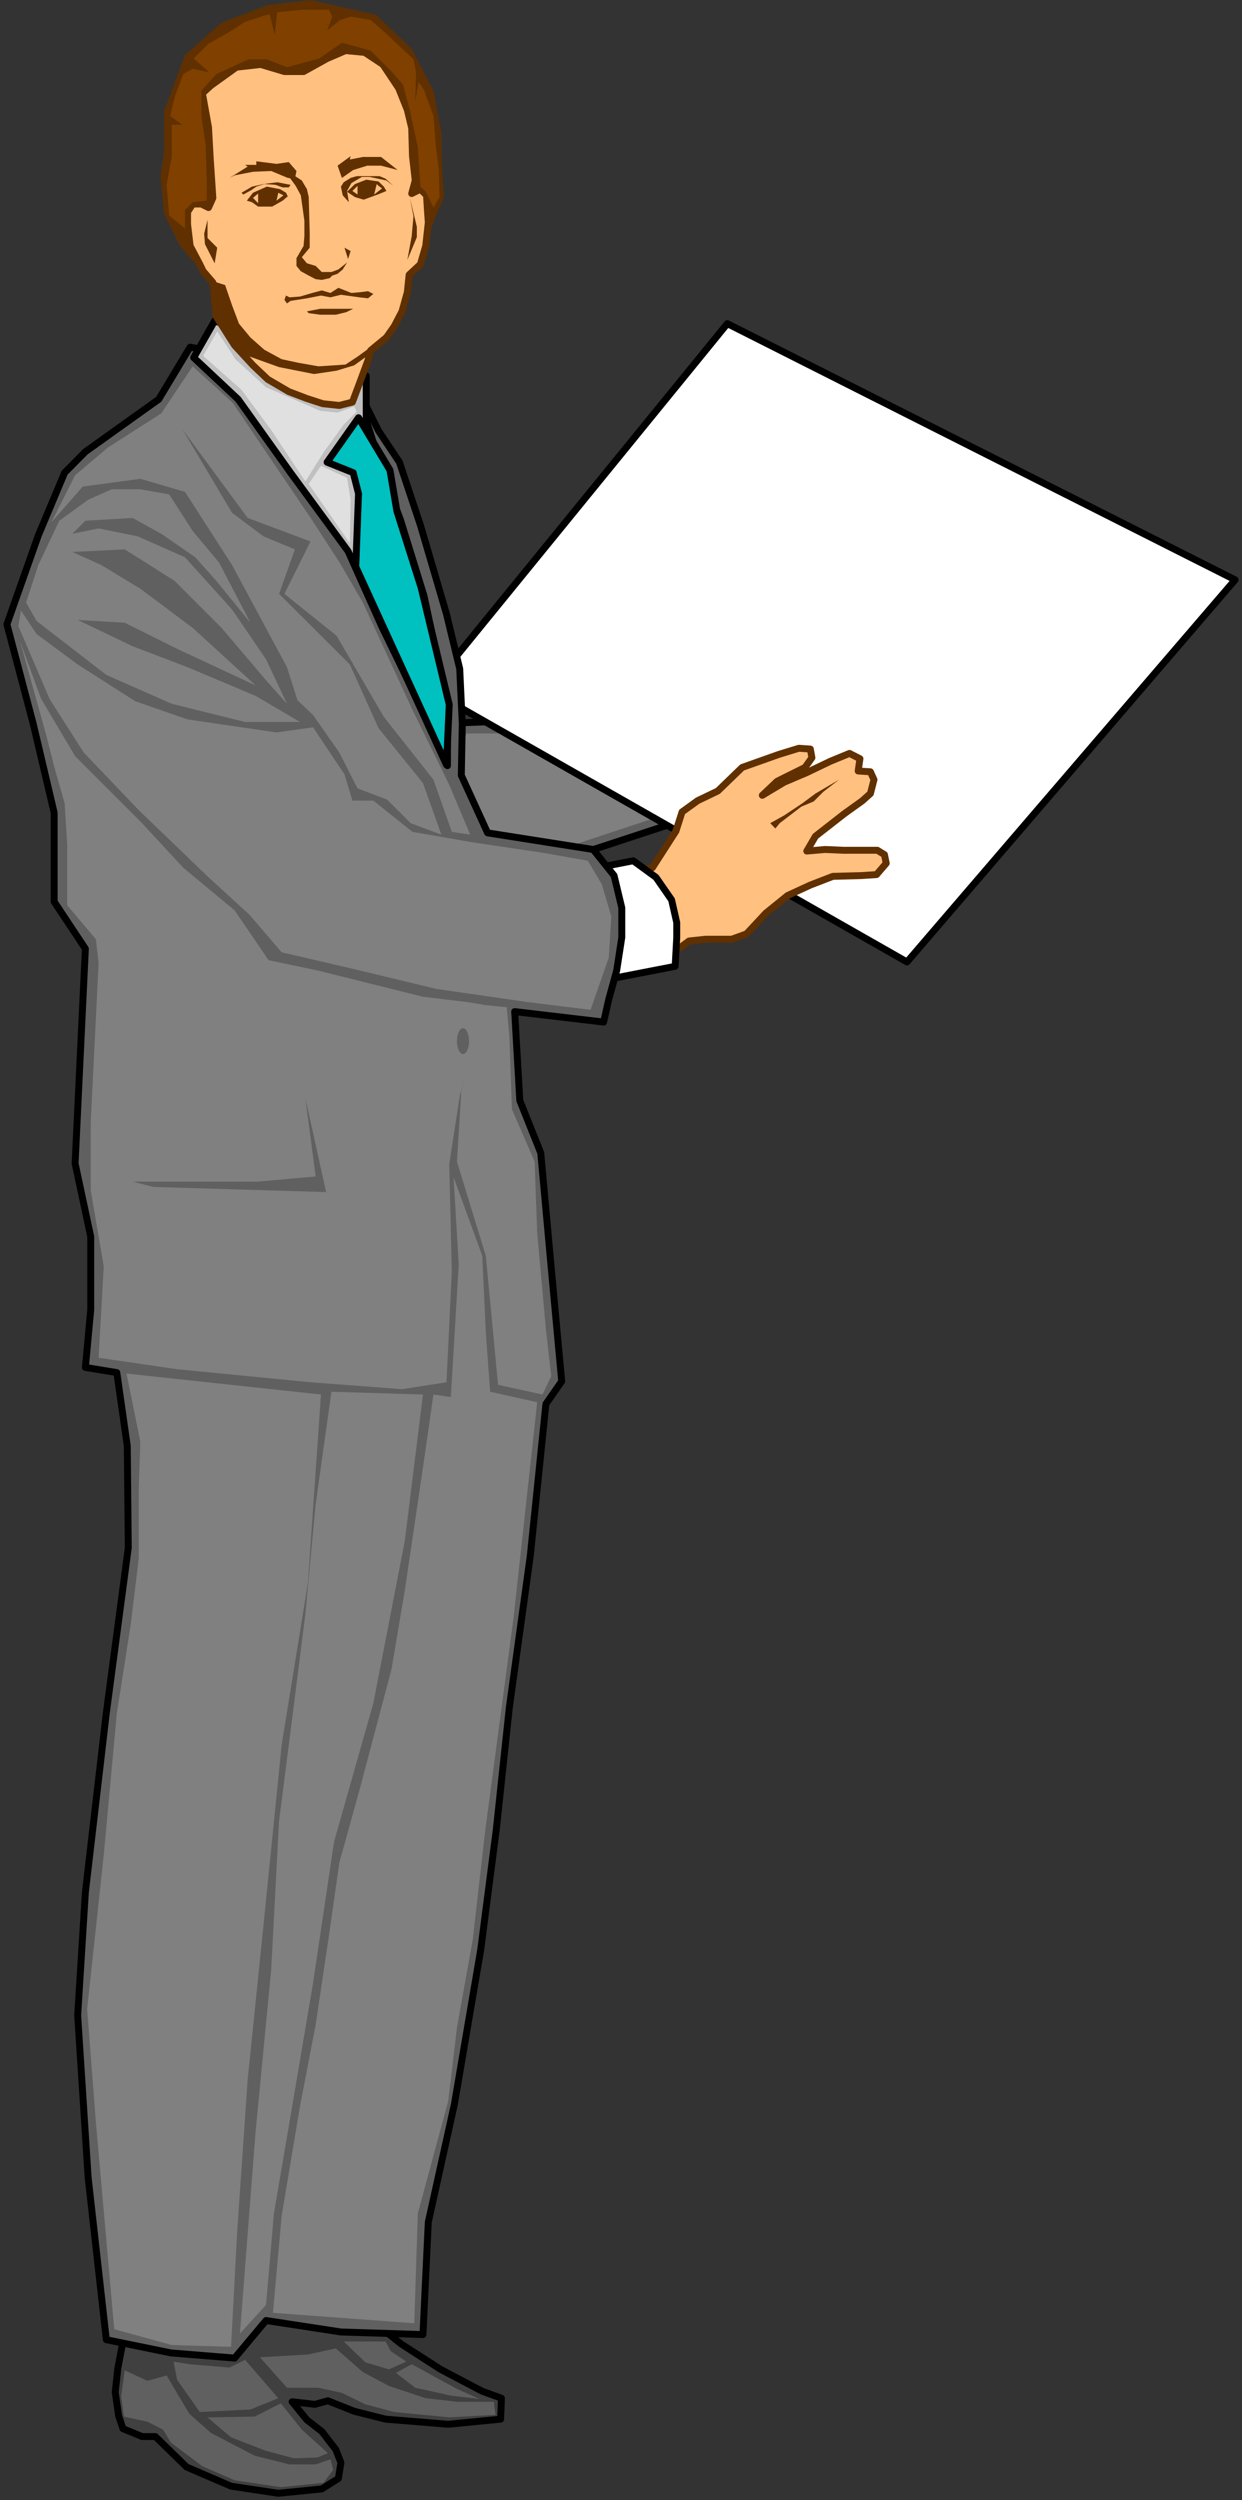 <?xml version="1.0" encoding="UTF-8" standalone="no"?>
<svg
   xmlns:ooo="http://xml.openoffice.org/svg/export"
   xmlns:dc="http://purl.org/dc/elements/1.1/"
   xmlns:cc="http://creativecommons.org/ns#"
   xmlns:rdf="http://www.w3.org/1999/02/22-rdf-syntax-ns#"
   xmlns:svg="http://www.w3.org/2000/svg"
   xmlns="http://www.w3.org/2000/svg"
   xmlns:sodipodi="http://sodipodi.sourceforge.net/DTD/sodipodi-0.dtd"
   xmlns:inkscape="http://www.inkscape.org/namespaces/inkscape"
   version="1.2"
   width="62.84mm"
   height="126.47mm"
   viewBox="0 0 6284 12647"
   preserveAspectRatio="xMidYMid"
   xml:space="preserve"
   id="svg200"
   sodipodi:docname="present.svg"
   style="fill-rule:evenodd;stroke-width:28.222;stroke-linejoin:round"
   inkscape:version="0.92.5 (2060ec1f9f, 2020-04-08)"><rect x="0" y="0" width="6284" height="12647" fill="#333333" stroke="none"/><sodipodi:namedview
   pagecolor="#ffffff"
   bordercolor="#666666"
   borderopacity="1"
   objecttolerance="10"
   gridtolerance="10"
   guidetolerance="10"
   inkscape:pageopacity="0"
   inkscape:pageshadow="2"
   inkscape:window-width="664"
   inkscape:window-height="487"
   id="namedview202"
   showgrid="false"
   inkscape:zoom="0.2102413"
   inkscape:cx="118.75276"
   inkscape:cy="238.97953"
   inkscape:window-x="0"
   inkscape:window-y="0"
   inkscape:window-maximized="0"
   inkscape:current-layer="svg200" />
 <defs
   class="ClipPathGroup"
   id="defs8">
  <clipPath
   id="presentation_clip_path"
   clipPathUnits="userSpaceOnUse">
   <rect
   x="0"
   y="0"
   width="21000"
   height="29700"
   id="rect2" />
  </clipPath>
  <clipPath
   id="presentation_clip_path_shrink"
   clipPathUnits="userSpaceOnUse">
   <rect
   x="21"
   y="29"
   width="20958"
   height="29641"
   id="rect5" />
  </clipPath>
 </defs>
 <defs
   class="TextShapeIndex"
   id="defs12">
  <g
   ooo:slide="id1"
   ooo:id-list="id3"
   id="g10" />
 </defs>
 <defs
   class="EmbeddedBulletChars"
   id="defs44">
  <g
   id="bullet-char-template-57356"
   transform="matrix(4.8828125e-4,0,0,-4.8828125e-4,0,0)">
   <path
   d="M 580,1141 1163,571 580,0 -4,571 Z"
   id="path14"
   inkscape:connector-curvature="0" />
  </g>
  <g
   id="bullet-char-template-57354"
   transform="matrix(4.8828125e-4,0,0,-4.8828125e-4,0,0)">
   <path
   d="M 8,1128 H 1137 V 0 H 8 Z"
   id="path17"
   inkscape:connector-curvature="0" />
  </g>
  <g
   id="bullet-char-template-10146"
   transform="matrix(4.8828125e-4,0,0,-4.8828125e-4,0,0)">
   <path
   d="M 174,0 602,739 174,1481 1456,739 Z M 1358,739 309,1346 659,739 Z"
   id="path20"
   inkscape:connector-curvature="0" />
  </g>
  <g
   id="bullet-char-template-10132"
   transform="matrix(4.8828125e-4,0,0,-4.8828125e-4,0,0)">
   <path
   d="M 2015,739 1276,0 H 717 l 543,543 H 174 v 393 h 1086 l -543,545 h 557 z"
   id="path23"
   inkscape:connector-curvature="0" />
  </g>
  <g
   id="bullet-char-template-10007"
   transform="matrix(4.8828125e-4,0,0,-4.8828125e-4,0,0)">
   <path
   d="m 0,-2 c -7,16 -16,29 -25,39 l 381,530 c -94,256 -141,385 -141,387 0,25 13,38 40,38 9,0 21,-2 34,-5 21,4 42,12 65,25 l 27,-13 111,-251 280,301 64,-25 24,25 c 21,-10 41,-24 62,-43 C 886,937 835,863 770,784 769,783 710,716 594,584 L 774,223 c 0,-27 -21,-55 -63,-84 l 16,-20 C 717,90 699,76 672,76 641,76 570,178 457,381 L 164,-76 c -22,-34 -53,-51 -92,-51 -42,0 -63,17 -64,51 -7,9 -10,24 -10,44 0,9 1,19 2,30 z"
   id="path26"
   inkscape:connector-curvature="0" />
  </g>
  <g
   id="bullet-char-template-10004"
   transform="matrix(4.8828125e-4,0,0,-4.8828125e-4,0,0)">
   <path
   d="M 285,-33 C 182,-33 111,30 74,156 52,228 41,333 41,471 c 0,78 14,145 41,201 34,71 87,106 158,106 53,0 88,-31 106,-94 l 23,-176 c 8,-64 28,-97 59,-98 l 735,706 c 11,11 33,17 66,17 42,0 63,-15 63,-46 V 965 c 0,-36 -10,-64 -30,-84 L 442,47 C 390,-6 338,-33 285,-33 Z"
   id="path29"
   inkscape:connector-curvature="0" />
  </g>
  <g
   id="bullet-char-template-9679"
   transform="matrix(4.8828125e-4,0,0,-4.8828125e-4,0,0)">
   <path
   d="M 813,0 C 632,0 489,54 383,161 276,268 223,411 223,592 c 0,181 53,324 160,431 106,107 249,161 430,161 179,0 323,-54 432,-161 108,-107 162,-251 162,-431 0,-180 -54,-324 -162,-431 C 1136,54 992,0 813,0 Z"
   id="path32"
   inkscape:connector-curvature="0" />
  </g>
  <g
   id="bullet-char-template-8226"
   transform="matrix(4.8828125e-4,0,0,-4.8828125e-4,0,0)">
   <path
   d="m 346,457 c -73,0 -137,26 -191,78 -54,51 -81,114 -81,188 0,73 27,136 81,188 54,52 118,78 191,78 73,0 134,-26 185,-79 51,-51 77,-114 77,-187 0,-75 -25,-137 -76,-188 -50,-52 -112,-78 -186,-78 z"
   id="path35"
   inkscape:connector-curvature="0" />
  </g>
  <g
   id="bullet-char-template-8211"
   transform="matrix(4.8828125e-4,0,0,-4.8828125e-4,0,0)">
   <path
   d="M -4,459 H 1135 V 606 H -4 Z"
   id="path38"
   inkscape:connector-curvature="0" />
  </g>
  <g
   id="bullet-char-template-61548"
   transform="matrix(4.8828125e-4,0,0,-4.8828125e-4,0,0)">
   <path
   d="m 173,740 c 0,163 58,303 173,419 116,115 255,173 419,173 163,0 302,-58 418,-173 116,-116 174,-256 174,-419 0,-163 -58,-303 -174,-418 C 1067,206 928,148 765,148 601,148 462,206 346,322 231,437 173,577 173,740 Z"
   id="path41"
   inkscape:connector-curvature="0" />
  </g>
 </defs>
 <g
   id="g49"
   transform="translate(-7358,-8526)">
  <g
   id="id2"
   class="Master_Slide">
   <g
   id="bg-id2"
   class="Background" />
   <g
   id="bo-id2"
   class="BackgroundObjects" />
  </g>
 </g>
 <g
   class="SlideGroup"
   id="g198"
   transform="translate(-7358,-8526)">
  <g
   id="g196">
   <g
   id="container-id1">
    <g
   id="id1"
   class="Slide"
   clip-path="url(#presentation_clip_path)">
     <g
   class="Page"
   id="g192">
      <g
   class="Graphic"
   id="g190">
       <g
   id="id3">
        <rect
   class="BoundingBox"
   x="7358"
   y="8526"
   width="6284"
   height="12647"
   id="rect51"
   style="fill:none;stroke:none" />
        <path
   d="m 9670,12183 234,-9 322,-70 186,-93 194,137 93,194 30,185 9,172 -979,322 -199,-556 z"
   id="path53"
   inkscape:connector-curvature="0"
   style="fill:#606060;stroke:none" />
        <path
   d="m 9670,12183 234,-9 322,-70 186,-93 194,137 93,194 30,185 9,172 -979,322 -199,-556 z"
   id="path55"
   inkscape:connector-curvature="0"
   style="fill:none;stroke:#000000;stroke-width:35;stroke-linecap:round;stroke-linejoin:round" />
        <path
   d="m 9719,12236 h 216 l 318,-80 146,-79 167,110 80,172 31,208 8,92 -895,296 -186,-463 z"
   id="path57"
   inkscape:connector-curvature="0"
   style="fill:#808080;stroke:none" />
        <path
   d="m 10513,12077 133,-88 70,-252 119,-110 22,-48 124,-40 119,-57 22,57 v 35 l -48,53 -58,27 -22,57 141,-97 111,-84 62,-66 70,-62 49,-18 39,23 -4,48 -35,53 -89,106 173,-102 61,-30 71,4 22,35 -35,53 39,13 -4,40 -35,71 -53,48 v 58 l -18,79 -88,88 -137,150 -181,155 -137,52 -159,45 -238,101 -110,-93 -58,-128 14,-92 z"
   id="path59"
   inkscape:connector-curvature="0"
   style="fill:#ffc080;stroke:none" />
        <path
   d="m 10513,12077 133,-88 70,-252 119,-110 22,-48 124,-40 119,-57 22,57 v 35 l -48,53 -58,27 -22,57 141,-97 111,-84 62,-66 70,-62 49,-18 39,23 -4,48 -35,53 -89,106 173,-102 61,-30 71,4 22,35 -35,53 39,13 -4,40 -35,71 -53,48 v 58 l -18,79 -88,88 -137,150 -181,155 -137,52 -159,45 -238,101 -110,-93 -58,-128 14,-92 z"
   id="path61"
   inkscape:connector-curvature="0"
   style="fill:none;stroke:#603000;stroke-width:35;stroke-linecap:round;stroke-linejoin:round" />
        <path
   d="m 11537,11618 -119,84 -75,49 -57,48 -27,-4 9,35 57,-49 71,-48 88,-53 z"
   id="path63"
   inkscape:connector-curvature="0"
   style="fill:#603000;stroke:none" />
        <path
   d="m 11519,11781 -79,45 -40,53 -53,52 -9,40 -35,-62 27,22 57,-70 57,-53 z"
   id="path65"
   inkscape:connector-curvature="0"
   style="fill:#603000;stroke:none" />
        <path
   d="m 11030,11954 -84,52 -36,36 -53,62 -48,110 22,-88 62,-89 v -26 l -106,9 119,-22 53,-18 z"
   id="path67"
   inkscape:connector-curvature="0"
   style="fill:#603000;stroke:none" />
        <path
   d="m 11021,11799 -5,49 -39,57 -18,26 48,-35 23,-31 z"
   id="path69"
   inkscape:connector-curvature="0"
   style="fill:#603000;stroke:none" />
        <path
   d="m 11321,11614 31,13 -71,40 -48,35 -27,31 -9,-31 27,-9 48,-44 z"
   id="path71"
   inkscape:connector-curvature="0"
   style="fill:#603000;stroke:none" />
        <path
   d="m 10981,11693 9,31 -35,-4 -67,17 -35,22 35,-39 z"
   id="path73"
   inkscape:connector-curvature="0"
   style="fill:#603000;stroke:none" />
        <path
   d="m 10540,12020 -27,110 22,110 53,75 62,53 124,66 -243,142 -172,-137 -18,-168 22,-128 22,-44 z"
   id="path75"
   inkscape:connector-curvature="0"
   style="fill:#c0c0c0;stroke:none" />
        <path
   d="m 10540,12020 -27,110 22,110 53,75 62,53 124,66 -243,142 -172,-137 -18,-168 22,-128 22,-44 z"
   id="path77"
   inkscape:connector-curvature="0"
   style="fill:none;stroke:#000000;stroke-width:35;stroke-linecap:round;stroke-linejoin:round" />
        <path
   d="m 10478,12081 -66,31 -31,133 4,154 97,106 62,13 155,-84 -137,-70 -66,-88 -22,-71 -9,-49 z"
   id="path79"
   inkscape:connector-curvature="0"
   style="fill:#e0e0e0;stroke:none" />
        <path
   d="m 9529,12015 1509,-1852 2569,1296 -1660,1933 z"
   id="path81"
   inkscape:connector-curvature="0"
   style="fill:#ffffff;stroke:none" />
        <path
   d="m 9529,12015 1509,-1852 2569,1296 -1660,1933 z"
   id="path83"
   inkscape:connector-curvature="0"
   style="fill:none;stroke:#000000;stroke-width:35;stroke-linecap:round;stroke-linejoin:round" />
        <path
   d="m 10522,12955 137,-40 119,-185 31,-97 79,-57 102,-49 123,-119 186,-66 101,-31 58,4 8,44 -35,49 -141,70 -75,71 110,-66 115,-49 119,-57 97,-40 53,27 -9,62 62,4 18,40 -18,70 -40,36 -92,66 -146,114 -44,75 93,-8 92,4 h 71 101 l 36,22 9,44 -49,57 -75,5 -146,4 -114,44 -115,53 -110,89 -98,105 -75,27 h -132 l -84,9 -194,145 22,-132 v -84 l -22,-92 -44,-84 z"
   id="path85"
   inkscape:connector-curvature="0"
   style="fill:#ffc080;stroke:none" />
        <path
   d="m 10522,12955 137,-40 119,-185 31,-97 79,-57 102,-49 123,-119 186,-66 101,-31 58,4 8,44 -35,49 -141,70 -75,71 110,-66 115,-49 119,-57 97,-40 53,27 -9,62 62,4 18,40 -18,70 -40,36 -92,66 -146,114 -44,75 93,-8 92,4 h 71 101 l 36,22 9,44 -49,57 -75,5 -146,4 -114,44 -115,53 -110,89 -98,105 -75,27 h -132 l -84,9 -194,145 22,-132 v -84 l -22,-92 -44,-84 z"
   id="path87"
   inkscape:connector-curvature="0"
   style="fill:none;stroke:#603000;stroke-width:35;stroke-linecap:round;stroke-linejoin:round" />
        <path
   d="m 11603,12470 -119,70 -66,49 -93,62 -70,39 26,27 22,-27 110,-84 62,-26 49,-49 z"
   id="path89"
   inkscape:connector-curvature="0"
   style="fill:#603000;stroke:none" />
        <path
   d="m 10403,12911 159,-31 115,84 79,114 26,115 v 75 l -8,146 -340,66 -40,-530 z"
   id="path91"
   inkscape:connector-curvature="0"
   style="fill:#ffffff;stroke:none" />
        <path
   d="m 10403,12911 159,-31 115,84 79,114 26,115 v 75 l -8,146 -340,66 -40,-530 z"
   id="path93"
   inkscape:connector-curvature="0"
   style="fill:none;stroke:#000000;stroke-width:35;stroke-linecap:round;stroke-linejoin:round" />
        <path
   d="m 7985,20344 -31,163 -13,119 17,119 22,66 97,40 h 67 l 158,154 225,97 239,36 220,-22 84,-53 13,-80 -26,-66 -71,-92 -75,-58 -75,-92 115,13 66,-18 133,53 159,40 317,26 265,-26 4,-106 -97,-35 -211,-111 -199,-128 -110,-88 -556,-163 -724,66 z"
   id="path95"
   inkscape:connector-curvature="0"
   style="fill:#404040;stroke:none" />
        <path
   d="m 7985,20344 -31,163 -13,119 17,119 22,66 97,40 h 67 l 158,154 225,97 239,36 220,-22 84,-53 13,-80 -26,-66 -71,-92 -75,-58 -75,-92 115,13 66,-18 133,53 159,40 317,26 265,-26 4,-106 -97,-35 -211,-111 -199,-128 -110,-88 -556,-163 -724,66 z"
   id="path97"
   inkscape:connector-curvature="0"
   style="fill:none;stroke:#000000;stroke-width:35;stroke-linecap:round;stroke-linejoin:round" />
        <path
   d="m 8316,20485 203,17 79,-39 168,194 -141,57 -256,13 -115,-163 -18,-92 z"
   id="path99"
   inkscape:connector-curvature="0"
   style="fill:#606060;stroke:none" />
        <path
   d="m 8408,20754 119,101 173,67 145,39 119,-4 53,-22 -132,-119 -106,-133 -132,67 z"
   id="path101"
   inkscape:connector-curvature="0"
   style="fill:#606060;stroke:none" />
        <path
   d="m 9097,20370 110,106 119,35 88,-39 -79,-53 -26,-49 z"
   id="path103"
   inkscape:connector-curvature="0"
   style="fill:#606060;stroke:none" />
        <path
   d="m 9441,20485 -80,44 98,75 180,40 146,17 -119,-53 z"
   id="path105"
   inkscape:connector-curvature="0"
   style="fill:#606060;stroke:none" />
        <path
   d="m 8673,20450 137,154 h 159 l 119,26 119,58 146,39 278,27 234,-13 -9,-66 h -186 l -158,-18 -186,-62 -132,-70 -137,-120 -141,31 z"
   id="path107"
   inkscape:connector-curvature="0"
   style="fill:#606060;stroke:none" />
        <path
   d="m 7989,20516 115,53 97,-27 115,194 110,97 221,115 176,44 h 132 l 75,-26 14,53 -49,66 -216,22 -234,-35 -163,-71 -159,-119 -40,-66 -79,-40 -119,-26 -14,-102 z"
   id="path109"
   inkscape:connector-curvature="0"
   style="fill:#606060;stroke:none" />
        <path
   d="m 8320,10282 -159,264 -371,265 -105,106 -133,317 -159,450 133,503 106,450 v 450 l 158,238 -52,1086 79,370 v 371 l -27,291 159,26 53,371 5,516 -111,834 -106,908 -39,622 53,821 92,820 327,67 322,26 159,-190 379,58 415,13 27,-569 132,-596 133,-780 79,-609 66,-618 106,-767 79,-768 80,-115 -53,-573 -53,-582 -106,-265 -26,-450 450,53 26,-115 40,-145 26,-168 v -150 l -39,-163 -106,-132 -534,-84 -133,-291 5,-261 -13,-278 -67,-277 -132,-450 -106,-318 -106,-159 -132,-265 z"
   id="path111"
   inkscape:connector-curvature="0"
   style="fill:#606060;stroke:none" />
        <path
   d="m 8320,10282 -159,264 -371,265 -105,106 -133,317 -159,450 133,503 106,450 v 450 l 158,238 -52,1086 79,370 v 371 l -27,291 159,26 53,371 5,516 -111,834 -106,908 -39,622 53,821 92,820 327,67 322,26 159,-190 379,58 415,13 27,-569 132,-596 133,-780 79,-609 66,-618 106,-767 79,-768 80,-115 -53,-573 -53,-582 -106,-265 -26,-450 450,53 26,-115 40,-145 26,-168 v -150 l -39,-163 -106,-132 -534,-84 -133,-291 5,-261 -13,-278 -67,-277 -132,-450 -106,-318 -106,-159 -132,-265 z"
   id="path113"
   inkscape:connector-curvature="0"
   style="fill:none;stroke:#000000;stroke-width:35;stroke-linecap:round;stroke-linejoin:round" />
        <path
   d="m 9551,15580 88,13 40,-671 -26,-441 145,397 18,388 22,300 238,53 -119,1085 -145,1090 -62,543 -80,445 -44,371 -154,569 -18,556 -715,-53 44,-490 93,-556 79,-410 67,-450 53,-371 106,-383 158,-596 67,-397 92,-622 z"
   id="path115"
   inkscape:connector-curvature="0"
   style="fill:#808080;stroke:none" />
        <path
   d="m 8333,10379 203,185 397,587 146,225 115,198 251,543 186,379 106,252 -93,-14 -93,-264 -251,-318 -239,-410 -264,-212 132,-265 -318,-119 -331,-450 252,424 159,119 159,66 -80,225 358,357 145,322 225,278 93,261 -155,-58 -119,-119 -150,-57 -92,-181 -133,-190 -79,-75 -53,-167 -278,-517 -238,-370 -226,-66 -291,39 -159,181 120,-238 167,-141 269,-172 z"
   id="path117"
   inkscape:connector-curvature="0"
   style="fill:#808080;stroke:none" />
        <path
   d="m 7451,11693 159,371 172,269 278,291 344,331 216,198 163,190 362,84 419,101 464,67 318,39 92,-264 13,-208 -48,-163 -71,-119 -225,-40 -357,-53 -305,-53 -198,-158 h -106 l -40,-133 -159,-238 -185,26 -450,-66 -265,-92 -291,-186 -208,-154 -79,-119 z"
   id="path119"
   inkscape:connector-curvature="0"
   style="fill:#808080;stroke:none" />
        <path
   d="m 7543,11667 353,273 331,146 371,92 h 278 l -225,-132 -344,-145 -278,-106 -278,-133 238,14 265,132 397,185 -318,-291 -265,-198 -198,-120 -146,-66 265,-13 252,159 238,238 225,265 106,119 -106,-225 -172,-252 -238,-264 -239,-106 -198,-40 -133,27 66,-66 239,-14 145,80 172,119 106,119 173,212 -159,-305 -133,-159 -119,-185 -146,-26 h -145 l -119,53 -146,106 -106,224 -62,190 z"
   id="path121"
   inkscape:connector-curvature="0"
   style="fill:#808080;stroke:none" />
        <path
   d="m 7459,11768 106,291 173,292 335,335 212,229 260,216 172,252 252,53 529,132 225,27 80,13 -119,463 -53,344 13,543 -27,560 -225,35 -463,-35 -675,-66 -397,-58 26,-463 -66,-384 v -344 l 40,-807 -14,-119 -145,-172 v -305 l -13,-211 -53,-186 -40,-158 z"
   id="path123"
   inkscape:connector-curvature="0"
   style="fill:#808080;stroke:none" />
        <path
   d="m 9922,13621 -132,-13 -98,436 -22,358 146,476 62,653 225,49 44,-93 -27,-238 -44,-486 -13,-361 -115,-265 -13,-370 z"
   id="path125"
   inkscape:connector-curvature="0"
   style="fill:#808080;stroke:none" />
        <path
   d="m 7998,15474 984,106 -66,952 -133,821 -92,913 -80,781 -53,767 -31,583 -300,-9 -291,-80 -93,-1049 -44,-570 84,-780 66,-715 71,-454 40,-331 v -344 l 8,-247 z"
   id="path127"
   inkscape:connector-curvature="0"
   style="fill:#808080;stroke:none" />
        <path
   d="m 9035,15566 463,14 -92,741 -159,820 -199,702 -106,714 -92,543 -106,622 -40,463 -132,145 79,-1019 79,-820 40,-754 66,-516 67,-530 52,-556 z"
   id="path129"
   inkscape:connector-curvature="0"
   style="fill:#808080;stroke:none" />
        <path
   d="m 8444,10149 -106,186 225,211 265,371 291,397 172,384 212,436 119,265 v -304 l -119,-556 -119,-384 -80,-212 -93,-291 v -225 z"
   id="path131"
   inkscape:connector-curvature="0"
   style="fill:#c0c0c0;stroke:none" />
        <path
   d="m 8444,10149 -106,186 225,211 265,371 291,397 172,384 212,436 119,265 v -304 l -119,-556 -119,-384 -80,-212 -93,-291 v -225 z"
   id="path133"
   inkscape:connector-curvature="0"
   style="fill:none;stroke:#000000;stroke-width:35;stroke-linecap:round;stroke-linejoin:round" />
        <path
   d="m 9172,10639 -159,225 132,53 27,106 -14,370 459,1002 14,-305 -142,-591 -123,-388 -35,-207 z"
   id="path135"
   inkscape:connector-curvature="0"
   style="fill:#00c0c0;stroke:none" />
        <path
   d="m 9172,10639 -159,225 132,53 27,106 -14,370 459,1002 14,-305 -142,-591 -123,-388 -35,-207 z"
   id="path137"
   inkscape:connector-curvature="0"
   style="fill:none;stroke:#000000;stroke-width:35;stroke-linecap:round;stroke-linejoin:round" />
        <path
   d="m 8457,10202 -71,124 194,172 150,203 173,260 97,-154 97,-133 66,-66 -13,-26 -84,31 -88,-9 -274,-119 -155,-142 z"
   id="path139"
   inkscape:connector-curvature="0"
   style="fill:#e0e0e0;stroke:none" />
        <path
   d="m 8982,10882 -62,92 208,300 4,-220 -18,-111 z"
   id="path141"
   inkscape:connector-curvature="0"
   style="fill:#e0e0e0;stroke:none" />
        <path
   d="m 9731,13793 c 0,11 -1,22 -4,32 -3,10 -7,18 -11,24 -5,6 -10,9 -15,9 -6,0 -11,-3 -16,-9 -4,-6 -8,-14 -11,-24 -3,-10 -4,-21 -4,-32 0,-12 1,-23 4,-33 3,-10 7,-18 11,-24 5,-6 10,-9 16,-9 5,0 10,3 15,9 4,6 8,14 11,24 3,10 4,21 4,33 z"
   id="path143"
   inkscape:connector-curvature="0"
   style="fill:#606060;stroke:none" />
        <path
   d="m 8903,14080 52,397 -291,26 h -635 l 106,27 873,26 z"
   id="path145"
   inkscape:connector-curvature="0"
   style="fill:#606060;stroke:none" />
        <path
   d="m 8333,9845 -66,-79 -79,-159 -18,-186 18,-132 v -198 l 106,-287 185,-163 234,-89 216,-26 331,75 181,172 110,212 40,212 4,180 9,146 -40,93 -66,176 -1006,168 z"
   id="path147"
   inkscape:connector-curvature="0"
   style="fill:#603000;stroke:none" />
        <path
   d="m 8554,8866 -128,92 -44,40 31,172 9,163 13,194 -22,49 -36,-18 h -44 l -26,40 v 62 l 13,110 49,93 17,35 49,57 17,172 93,146 93,101 75,71 106,62 92,35 80,26 84,9 66,-17 35,-93 44,-119 13,-49 80,-66 40,-57 39,-75 27,-97 9,-88 57,-53 27,-93 13,-119 -5,-71 -4,-66 -31,-31 -44,22 18,-66 -14,-123 -4,-142 -22,-92 -44,-110 -80,-120 -92,-61 -97,-9 -93,40 -119,66 h -97 l -120,-36 z"
   id="path149"
   inkscape:connector-curvature="0"
   style="fill:#ffc080;stroke:none" />
        <path
   d="m 8554,8866 -128,92 -44,40 31,172 9,163 13,194 -22,49 -36,-18 h -44 l -26,40 v 62 l 13,110 49,93 17,35 49,57 17,172 93,146 93,101 75,71 106,62 92,35 80,26 84,9 66,-17 35,-93 44,-119 13,-49 80,-66 40,-57 39,-75 27,-97 9,-88 57,-53 27,-93 13,-119 -5,-71 -4,-66 -31,-31 -44,22 18,-66 -14,-123 -4,-142 -22,-92 -44,-110 -80,-120 -92,-61 -97,-9 -93,40 -119,66 h -97 l -120,-36 z"
   id="path151"
   inkscape:connector-curvature="0"
   style="fill:none;stroke:#603000;stroke-width:35;stroke-linecap:round;stroke-linejoin:round" />
        <path
   d="m 8607,9541 31,-40 70,-31 67,13 30,18 9,18 -26,22 -53,30 h -71 l -31,-22 z"
   id="path153"
   inkscape:connector-curvature="0"
   style="fill:#603000;stroke:none" />
        <path
   d="m 9114,9496 40,-39 57,-22 62,9 27,26 13,22 -44,18 -71,26 -44,-13 z"
   id="path155"
   inkscape:connector-curvature="0"
   style="fill:#603000;stroke:none" />
        <path
   d="m 9066,9364 22,62 57,-40 71,-22 h 70 l 84,22 -84,-66 h -92 l -66,13 4,-17 z"
   id="path157"
   inkscape:connector-curvature="0"
   style="fill:#603000;stroke:none" />
        <path
   d="m 8819,9346 39,45 -8,39 -36,-4 -84,-35 -92,4 -93,18 -26,13 92,-57 -13,-9 h 57 v -18 l 102,13 z"
   id="path159"
   inkscape:connector-curvature="0"
   style="fill:#603000;stroke:none" />
        <path
   d="m 9092,9514 31,35 -9,-57 22,-40 53,-31 h 40 l 84,18 35,27 -39,-36 -31,-13 h -49 -66 l -31,9 -35,22 -14,22 z"
   id="path161"
   inkscape:connector-curvature="0"
   style="fill:#603000;stroke:none" />
        <path
   d="m 8828,9461 -9,13 h -31 l -36,-13 -57,-4 -40,13 -26,18 -40,22 -9,-9 53,-31 58,-13 70,-9 z"
   id="path163"
   inkscape:connector-curvature="0"
   style="fill:#603000;stroke:none" />
        <path
   d="m 8920,9523 5,181 v 75 l -40,48 26,31 44,13 31,31 h 49 l 35,-13 44,-35 14,-22 -36,57 -26,22 -27,9 -13,13 -40,9 -31,-4 -35,-18 -40,-22 -22,-27 v -39 l 36,-62 4,-49 v -79 l -18,-128 -26,-48 -49,-67 40,14 40,26 26,44 z"
   id="path165"
   inkscape:connector-curvature="0"
   style="fill:#603000;stroke:none" />
        <path
   d="m 9030,10008 -44,-13 -48,13 -62,18 -53,4 -18,-9 -8,22 13,18 18,-13 83,-13 71,-14 48,9 53,-13 93,13 44,5 27,-22 -27,-14 -39,5 -45,4 -66,-26 z"
   id="path167"
   inkscape:connector-curvature="0"
   style="fill:#603000;stroke:none" />
        <path
   d="m 8978,10088 h 70 97 l -35,17 -53,13 h -79 l -58,-8 -9,-9 z"
   id="path169"
   inkscape:connector-curvature="0"
   style="fill:#603000;stroke:none" />
        <path
   d="m 8408,9638 v 92 l 49,49 -13,79 -49,-97 -4,-53 z"
   id="path171"
   inkscape:connector-curvature="0"
   style="fill:#603000;stroke:none" />
        <path
   d="m 9432,9527 18,93 -9,101 -22,120 48,-115 v -53 z"
   id="path173"
   inkscape:connector-curvature="0"
   style="fill:#603000;stroke:none" />
        <path
   d="m 8497,9968 35,102 35,93 58,70 70,62 88,48 84,18 102,18 79,-5 58,-4 61,-40 66,-48 -4,35 -79,57 -89,27 -114,17 -177,-35 -159,-57 -66,-62 -66,-93 -31,-79 -4,-79 v -62 z"
   id="path175"
   inkscape:connector-curvature="0"
   style="fill:#603000;stroke:none" />
        <path
   d="m 9101,9779 31,17 -13,40 z"
   id="path177"
   inkscape:connector-curvature="0"
   style="fill:#603000;stroke:none" />
        <path
   d="m 8664,9505 -26,22 26,27 z"
   id="path179"
   inkscape:connector-curvature="0"
   style="fill:#ffc080;stroke:none" />
        <path
   d="m 8766,9501 26,13 -35,27 z"
   id="path181"
   inkscape:connector-curvature="0"
   style="fill:#ffc080;stroke:none" />
        <path
   d="m 9167,9466 -26,26 26,18 z"
   id="path183"
   inkscape:connector-curvature="0"
   style="fill:#ffc080;stroke:none" />
        <path
   d="m 9291,9479 -18,-13 -9,-9 -13,53 z"
   id="path185"
   inkscape:connector-curvature="0"
   style="fill:#ffc080;stroke:none" />
        <path
   d="m 8810,8866 -102,-40 h -92 l -164,75 -75,84 v 128 l 22,150 5,185 v 93 l -71,8 -39,40 v 93 l -80,-66 -13,-155 26,-145 v -159 h 53 l -61,-44 26,-106 40,-106 48,-27 84,18 -79,-70 75,-75 119,-67 66,-44 124,-39 26,105 13,-114 128,-13 h 133 l 17,35 -26,70 66,-53 53,-17 101,17 71,62 146,137 13,66 -4,146 17,-97 27,39 48,133 13,158 14,111 4,141 -31,53 -39,-80 -27,-26 -13,-199 -40,-185 -35,-132 -58,-66 -106,-106 -145,-40 -115,80 z"
   id="path187"
   inkscape:connector-curvature="0"
   style="fill:#804000;stroke:none" />
       </g>
      </g>
     </g>
    </g>
   </g>
  </g>
 </g>
</svg>
